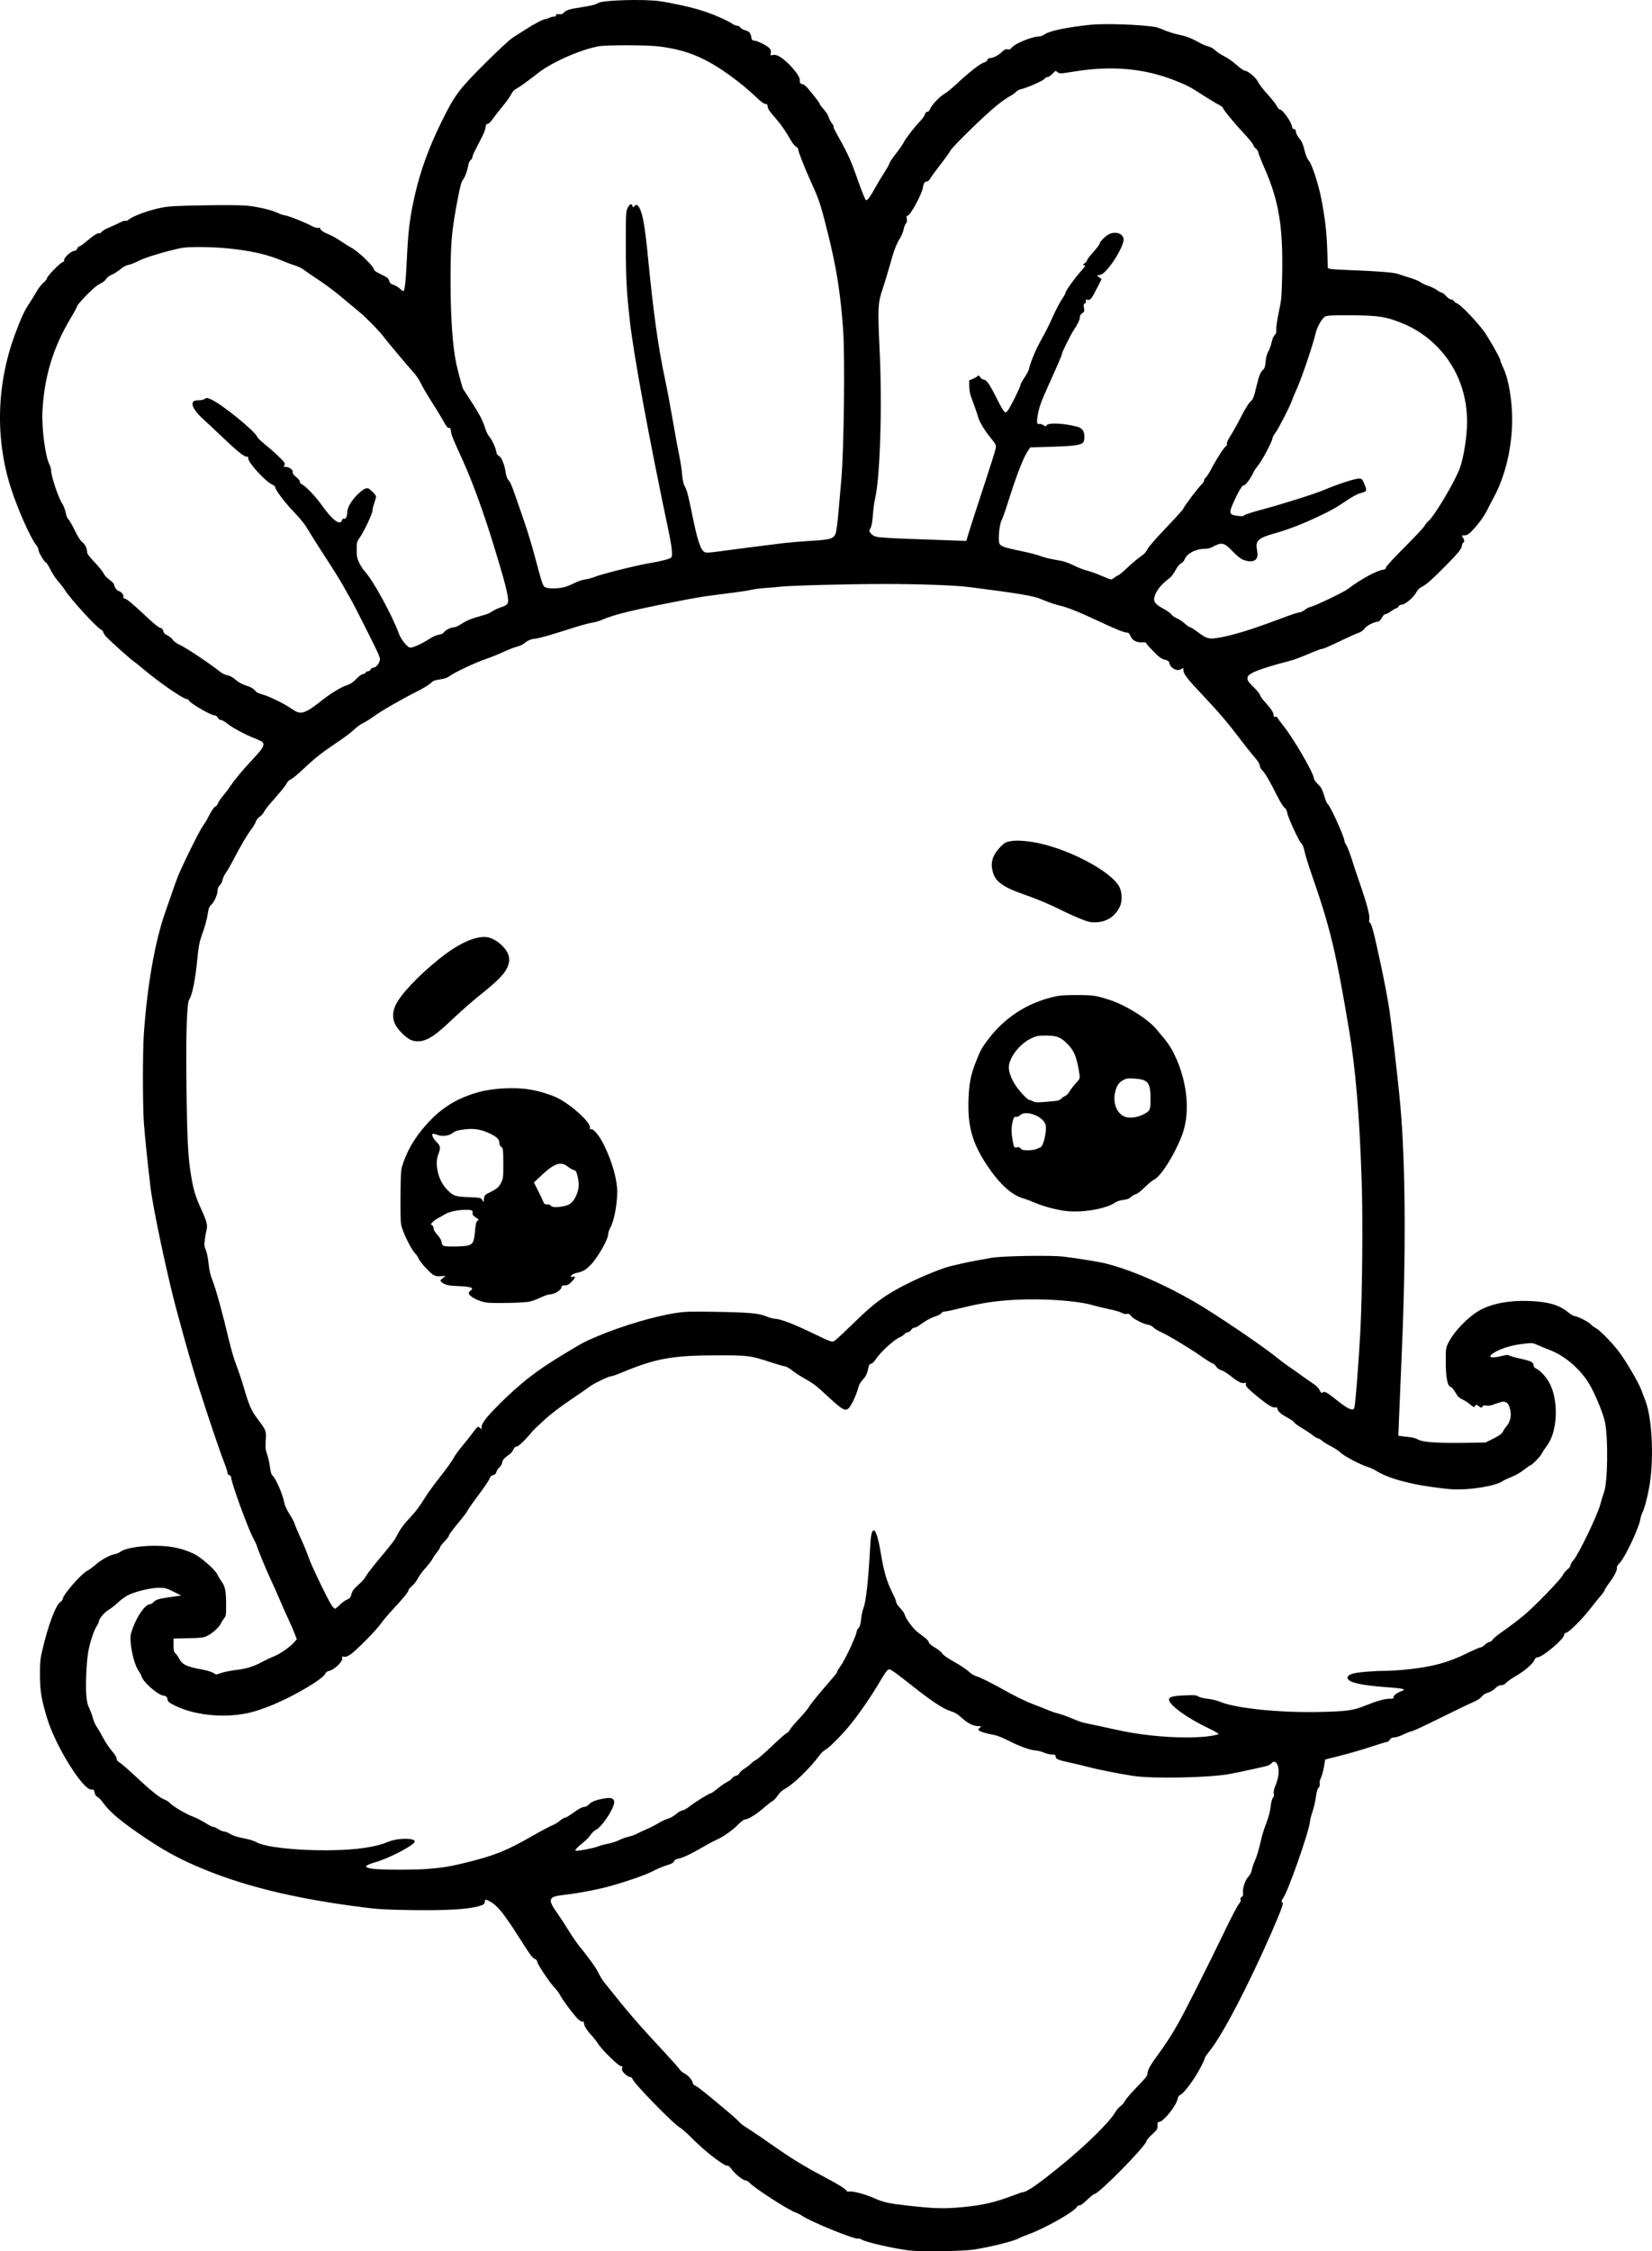 <?xml version="1.0" encoding="UTF-8" standalone="no"?>
<!-- Created with Inkscape (http://www.inkscape.org/) -->

<svg
   width="485.619mm"
   height="661.502mm"
   viewBox="0 0 485.619 661.502"
   version="1.1"
   id="svg1"
   xml:space="preserve"
   xmlns="http://www.w3.org/2000/svg"
   xmlns:svg="http://www.w3.org/2000/svg"><defs
     id="defs1" /><g
     id="layer1"
     transform="translate(625.843,198.416)"><path
       style="fill:#000000"
       d="m -357.746,462.917 c -4.361,-0.402 -13.541,-2.447 -14.86,-3.312 -0.348,-0.228 -0.747,-0.345 -0.885,-0.259 -0.761,0.47 -14.114,-4.952 -16.715,-6.788 -0.391,-0.276 -1.205,-0.676 -1.81,-0.889 -2.137,-0.754 -11.802,-6.976 -13.356,-8.598 -0.418,-0.436 -0.955,-0.792 -1.194,-0.792 -0.789,0 -2.93,-1.641 -4.015,-3.078 -0.587,-0.778 -1.177,-1.346 -1.31,-1.264 -0.691,0.427 -6.457,-3.963 -10.322,-7.858 -1.55,-1.562 -3.201,-3.039 -3.669,-3.281 -1.809,-0.936 -13.471,-12.854 -14.042,-14.351 -0.137,-0.359 -0.45,-0.595 -0.789,-0.595 -0.309,0 -0.98,-0.418 -1.49,-0.928 -0.735,-0.735 -0.893,-1.065 -0.762,-1.587 0.137,-0.545 0.07,-0.66 -0.384,-0.66 -0.673,0 -5.681,-4.932 -6.732,-6.63 -0.4,-0.646 -1.178,-1.651 -1.73,-2.234 -1.406,-1.484 -2.376,-3.008 -2.376,-3.733 0,-0.411 -0.12,-0.57 -0.36,-0.478 -0.198,0.076 -0.734,-0.177 -1.192,-0.562 -1.05,-0.883 -4.595,-5.573 -5.456,-7.216 -0.357,-0.682 -1.08,-1.657 -1.607,-2.166 -1.265,-1.224 -5.144,-7.024 -5.144,-7.691 0,-0.304 -0.257,-0.621 -0.61,-0.756 -0.781,-0.297 -1.327,-1.036 -4.786,-6.476 -4.392,-6.907 -6.354,-9.323 -8.49,-10.449 -1.343,-0.708 -1.407,-0.702 -1.508,0.162 -0.073,0.625 -0.286,0.78 -1.642,1.191 -3.113,0.945 -9.326,1.329 -19.344,1.195 -7.9,-0.105 -10.062,-0.224 -14.715,-0.812 -20.8,-2.625 -36.318,-6.494 -49.711,-12.393 -5.105,-2.248 -9.013,-4.415 -14.13,-7.833 -6.944,-4.639 -10.623,-7.673 -12.528,-10.332 -0.66,-0.921 -1.467,-1.776 -1.793,-1.9 -0.393,-0.149 -0.673,-0.565 -0.833,-1.236 -0.211,-0.888 -0.324,-1 -0.938,-0.928 -2.423,0.287 -10.579,-12.817 -13.018,-20.915 -1.703,-5.653 -2.102,-8.066 -2.112,-12.77 -0.008,-3.734 0.079,-4.608 0.737,-7.408 1.718,-7.318 3.908,-13.12 5.294,-14.028 0.38,-0.249 0.69,-0.664 0.69,-0.922 0,-1.136 5.387,-7.305 7.177,-8.218 0.539,-0.275 1.664,-1.098 2.499,-1.829 1.664,-1.456 4.129,-2.804 5.633,-3.081 0.53,-0.097 1.25,-0.4 1.6,-0.673 1.521,-1.183 6.831,-1.958 11.897,-1.736 3.663,0.161 6.724,0.892 9.722,2.323 2.045,0.976 6.207,4.616 6.842,5.984 0.258,0.557 0.757,1.397 1.108,1.868 1.226,1.643 1.499,2.851 1.523,6.731 0.02,3.386 -0.017,3.665 -0.581,4.366 -0.331,0.411 -0.77,1.113 -0.975,1.558 -0.51,1.11 -2.568,2.954 -4.064,3.642 -1.07,0.492 -1.817,0.582 -5.537,0.661 l -4.299,0.091 v 1.921 c 0,1.617 0.088,2 0.557,2.425 0.307,0.277 0.771,0.921 1.033,1.43 0.967,1.884 2.204,2.491 6.744,3.31 1.31,0.236 2.789,0.668 3.287,0.959 l 0.906,0.53 1.74,-0.539 c 0.957,-0.296 2.858,-0.666 4.225,-0.822 2.926,-0.333 5.024,-0.987 7.569,-2.357 1.019,-0.549 2.566,-1.278 3.44,-1.622 1.797,-0.707 4.731,-2.738 5.934,-4.107 l 0.805,-0.917 -0.628,-1.649 c -0.345,-0.907 -1.186,-2.84 -1.869,-4.295 -0.683,-1.455 -1.818,-4.015 -2.523,-5.689 -0.705,-1.673 -1.9,-4.352 -2.654,-5.953 -1.314,-2.787 -3.684,-8.532 -4.093,-9.922 -0.107,-0.364 -0.585,-1.376 -1.062,-2.249 -1.539,-2.817 -6.477,-16.401 -6.477,-17.817 0,-0.287 -0.231,-0.57 -0.529,-0.648 -0.32,-0.084 -0.529,-0.361 -0.529,-0.701 0,-0.31 -0.525,-1.898 -1.167,-3.53 -1.255,-3.191 -4.181,-11.857 -7.405,-21.935 -1.748,-5.463 -3.637,-12.056 -6.544,-22.836 -2.558,-9.488 -6.752,-29.258 -7.492,-35.322 -0.822,-6.735 -1.733,-15.592 -1.994,-19.402 -0.352,-5.121 -0.353,-20.616 -10e-4,-25.842 0.951,-14.146 3.334,-27.612 6.386,-36.091 0.581,-1.614 1.414,-4.006 1.851,-5.316 0.437,-1.31 1.158,-3.334 1.601,-4.498 1.183,-3.106 6.397,-13.723 7.446,-15.164 0.497,-0.682 1.169,-1.776 1.495,-2.431 0.976,-1.964 1.968,-3.439 2.316,-3.439 0.18,-2.6e-4 0.505,-0.426 0.722,-0.946 0.217,-0.52 0.861,-1.475 1.431,-2.122 0.57,-0.647 1.594,-2.001 2.275,-3.007 1.41,-2.083 3.479,-4.543 6.977,-8.296 2.417,-2.593 2.995,-3.602 2.505,-4.379 -0.143,-0.226 -1.203,-0.78 -2.357,-1.23 -2.902,-1.133 -6.721,-3.185 -8.194,-4.402 -0.678,-0.56 -1.498,-1.018 -1.822,-1.018 -0.373,0 -0.701,-0.244 -0.892,-0.661 -0.192,-0.422 -0.519,-0.662 -0.902,-0.663 -1.165,-0.003 -7.612,-3.794 -7.612,-4.477 0,-0.12 -0.332,-0.285 -0.738,-0.366 -1.348,-0.27 -8.349,-5.14 -12.669,-8.814 -1.139,-0.969 -2.369,-1.95 -2.732,-2.181 -0.923,-0.586 -7.465,-6.461 -8.305,-7.459 -0.38,-0.452 -0.691,-0.987 -0.691,-1.191 0,-0.203 -0.327,-0.543 -0.728,-0.754 -1.388,-0.733 -8.951,-9.028 -10.518,-11.535 -0.409,-0.655 -1.329,-1.845 -2.043,-2.646 -0.714,-0.8 -1.72,-2.327 -2.235,-3.392 -0.515,-1.065 -1.1,-2 -1.302,-2.077 -0.549,-0.211 -2.225,-3.022 -2.225,-3.732 0,-0.341 -0.352,-1.059 -0.783,-1.596 -1.639,-2.046 -5.472,-10.741 -7.37,-16.719 -4.606,-14.509 -4.178,-30.325 1.216,-44.981 1.737,-4.719 2.745,-6.914 4.129,-8.994 0.63,-0.946 1.641,-2.579 2.247,-3.63 0.606,-1.051 1.505,-2.217 1.996,-2.591 0.491,-0.375 0.967,-0.974 1.057,-1.332 0.192,-0.765 3.83,-4.489 4.635,-4.745 0.304,-0.097 0.498,-0.265 0.43,-0.374 -0.411,-0.665 1.984,-2.935 3.098,-2.938 0.258,-5.5e-4 0.583,-0.299 0.721,-0.662 0.138,-0.364 0.43,-0.661 0.648,-0.661 0.218,0 1.208,-0.698 2.2,-1.552 1.925,-1.657 3.365,-2.533 3.761,-2.288 0.134,0.083 0.366,-0.079 0.516,-0.359 0.15,-0.28 1.198,-0.89 2.328,-1.356 1.131,-0.465 2.566,-1.127 3.191,-1.469 0.624,-0.343 1.314,-0.555 1.531,-0.472 0.218,0.084 0.6,-0.028 0.849,-0.247 1.329,-1.169 5.8,-2.816 9.818,-3.617 2.098,-0.418 4.249,-0.536 12.331,-0.678 6.048,-0.106 10.902,-0.068 12.7,0.099 3.195,0.298 7.5,1.318 9.184,2.178 0.593,0.302 1.478,0.6 1.968,0.66 1.082,0.134 5.624,1.92 7.7,3.028 0.979,0.522 1.725,0.754 2.113,0.657 0.385,-0.097 0.603,-0.03 0.608,0.185 0.012,0.47 1.024,1.155 2.66,1.8 0.766,0.302 2.295,1.168 3.397,1.925 1.102,0.757 2.451,1.603 2.998,1.88 2.142,1.086 6.812,5.627 6.812,6.623 0,0.173 0.927,0.747 2.059,1.278 1.77,0.829 2.095,1.086 2.315,1.835 0.204,0.695 0.47,0.94 1.315,1.215 0.582,0.19 1.444,0.717 1.914,1.173 0.471,0.455 0.932,0.752 1.024,0.66 0.368,-0.368 0.645,-2.914 0.898,-8.238 0.47,-9.883 0.897,-13.326 2.535,-20.438 1.601,-6.95 4.123,-13.812 7.825,-21.286 3.82,-7.712 5.069,-9.379 12.773,-17.039 4.036,-4.012 7.246,-6.979 8.16,-7.541 0.829,-0.509 2.491,-1.563 3.694,-2.342 2.563,-1.66 5.071,-2.968 5.86,-3.055 0.308,-0.034 0.82,-0.203 1.137,-0.375 0.318,-0.172 0.883,-0.313 1.257,-0.313 0.448,0 0.679,-0.145 0.679,-0.427 0,-0.331 0.192,-0.398 0.86,-0.3 0.66,0.098 0.991,-0.014 1.423,-0.478 0.678,-0.728 1.766,-1.056 5.258,-1.583 2.679,-0.404 4.269,-0.805 4.777,-1.205 1.104,-0.869 13.584,-1.242 18.242,-0.546 4.086,0.611 9.401,1.807 12.568,2.828 3.164,1.02 7.377,2.864 8.705,3.809 0.423,0.301 1.049,0.547 1.392,0.547 0.343,0 0.769,0.233 0.946,0.518 0.178,0.285 0.788,0.643 1.356,0.796 1.245,0.335 1.662,0.791 1.866,2.045 0.132,0.813 0.266,0.961 0.936,1.032 1.114,0.119 4.1,1.693 4.569,2.41 0.247,0.377 0.331,0.864 0.224,1.292 -0.163,0.647 -0.128,0.677 0.611,0.515 1.128,-0.248 2.573,0.58 4.735,2.712 1.942,1.915 3.322,3.965 3.194,4.744 -0.107,0.652 0.242,1.136 0.82,1.136 0.266,0 0.884,0.462 1.373,1.026 1.812,2.088 3.669,4.5 3.669,4.767 0,0.151 0.529,0.871 1.176,1.599 0.647,0.728 1.29,1.737 1.429,2.242 0.139,0.505 0.562,1.322 0.939,1.817 0.377,0.495 0.619,0.967 0.536,1.049 -0.082,0.082 0.127,0.645 0.464,1.25 3.552,6.368 4.379,8.102 5.905,12.378 1.998,5.599 2.848,7.751 3.128,7.924 0.368,0.228 1.208,-0.89 2.692,-3.585 0.693,-1.259 1.883,-3.241 2.644,-4.406 0.761,-1.164 1.455,-2.414 1.543,-2.778 0.088,-0.364 0.922,-1.614 1.853,-2.778 0.931,-1.164 1.936,-2.596 2.234,-3.181 0.7,-1.377 3.204,-4.652 4.865,-6.362 0.717,-0.738 1.399,-1.69 1.516,-2.117 0.14,-0.508 0.373,-0.761 0.675,-0.734 0.292,0.026 0.595,-0.278 0.825,-0.828 0.509,-1.217 2.911,-3.772 4.132,-4.395 0.562,-0.287 2.07,-1.5 3.349,-2.697 3.752,-3.507 7.122,-6.172 8.223,-6.502 0.639,-0.192 1.073,-0.504 1.16,-0.834 0.083,-0.318 0.361,-0.528 0.7,-0.528 0.951,0 2.482,-0.772 3.502,-1.767 0.777,-0.757 1.12,-0.92 1.703,-0.808 0.559,0.107 0.849,-0.011 1.237,-0.504 0.956,-1.215 5.964,-3.27 7.97,-3.27 0.483,0 1.224,-0.278 1.723,-0.647 1.342,-0.99 6.564,-2.08 13.381,-2.792 4.241,-0.443 15.003,-0.07 19.182,0.665 0.509,0.09 1.7,0.51 2.646,0.934 0.946,0.424 2.836,1.009 4.199,1.301 2.381,0.508 3.811,1.073 6.384,2.52 0.655,0.368 1.708,0.795 2.341,0.949 0.695,0.168 1.504,0.632 2.042,1.17 0.49,0.49 1.652,1.254 2.582,1.698 0.93,0.444 2.556,1.583 3.614,2.531 1.058,0.948 2.165,1.724 2.461,1.724 0.885,0 3.317,2.065 3.858,3.275 0.268,0.6 1.518,2.221 2.777,3.604 1.26,1.382 2.498,2.957 2.751,3.499 0.254,0.542 0.649,0.988 0.878,0.992 0.801,0.013 3.274,3.448 3.578,4.968 0.121,0.603 0.32,0.86 0.668,0.86 0.358,0 0.496,0.192 0.496,0.69 0,0.379 0.34,1.123 0.755,1.654 1.063,1.357 1.252,1.776 1.851,4.116 0.335,1.308 0.773,2.329 1.189,2.768 0.911,0.964 2.874,6.995 3.714,11.411 1.104,5.809 1.538,9.612 1.716,15.063 l 0.168,5.141 0.694,0.185 c 0.382,0.102 2.882,0.264 5.556,0.361 8.174,0.296 13.218,0.689 14.368,1.122 0.592,0.223 2.192,0.743 3.555,1.156 1.363,0.413 2.732,0.981 3.043,1.262 0.311,0.281 1.324,0.762 2.251,1.069 0.928,0.307 2.103,0.876 2.611,1.264 0.509,0.388 1.126,0.718 1.373,0.734 0.246,0.016 0.84,0.475 1.319,1.021 0.501,0.571 1.113,0.992 1.441,0.992 0.314,0 0.719,0.238 0.901,0.529 0.182,0.291 0.466,0.529 0.632,0.529 0.81,0 5.668,4.964 8.157,8.334 1.301,1.762 4.767,7.862 4.767,8.39 0,0.23 0.423,1.31 0.941,2.399 1.5,3.158 2.565,9.367 2.575,15.007 0.014,8.046 -1.967,16.567 -5.287,22.74 -0.669,1.245 -1.63,3.096 -2.135,4.115 -0.923,1.862 -2.995,4.615 -4.777,6.345 -0.708,0.687 -1.19,0.931 -1.841,0.931 -0.859,0 -0.872,0.016 -0.471,0.588 0.481,0.687 0.537,1.443 0.117,1.583 -0.162,0.054 -0.331,0.427 -0.375,0.828 -0.118,1.073 -1.075,2.223 -5.793,6.956 -2.971,2.981 -4.67,4.477 -5.638,4.963 -0.984,0.495 -1.533,0.983 -1.896,1.686 -0.858,1.661 -3.341,3.768 -4.442,3.768 -0.326,0 -0.721,0.238 -0.876,0.529 -0.156,0.291 -0.44,0.529 -0.631,0.529 -0.191,0 -0.871,0.379 -1.511,0.843 -0.64,0.464 -1.402,0.859 -1.693,0.879 -0.328,0.022 -0.738,0.432 -1.076,1.074 -0.431,0.82 -0.737,1.07 -1.455,1.191 -1.335,0.226 -3.063,1.197 -3.727,2.095 -0.32,0.432 -1.007,0.923 -1.528,1.09 -0.521,0.167 -2.078,0.839 -3.46,1.493 -5.99,2.833 -6.913,3.241 -7.347,3.246 -0.252,0.003 -1.47,0.431 -2.707,0.951 -4.578,1.927 -5.467,2.256 -7.408,2.743 -4.208,1.055 -8.925,2.574 -10.319,3.324 -1.212,0.652 -1.468,0.915 -1.532,1.576 -0.065,0.676 0.2,1.068 1.786,2.639 1.024,1.015 1.862,2.042 1.862,2.282 0,0.24 0.631,1.143 1.401,2.007 1.972,2.21 2.634,3.202 2.634,3.949 0,0.505 0.106,0.614 0.48,0.495 0.329,-0.104 0.578,0.039 0.792,0.456 0.172,0.334 0.754,1.144 1.293,1.799 3.052,3.706 9.275,14.356 9.275,15.874 0,0.296 0.524,1.043 1.164,1.659 0.981,0.944 1.275,1.484 1.868,3.435 0.387,1.273 0.805,2.315 0.93,2.315 0.561,0 5.034,9.77 5.034,10.996 0,0.238 0.24,0.77 0.534,1.182 0.294,0.412 1.017,2.276 1.608,4.142 0.591,1.866 1.47,4.523 1.953,5.905 2.471,7.067 3.421,10.588 3.189,11.824 -0.09,0.482 -0.054,0.876 0.08,0.876 0.531,0 1.203,2.519 3.349,12.538 0.783,3.654 1.787,8.847 2.233,11.539 0.727,4.393 2.73,21.48 3.442,29.369 1.557,17.244 1.722,43.396 0.458,72.76 -0.373,8.658 -0.753,17.73 -0.845,20.159 l -0.167,4.416 0.881,0.134 c 0.484,0.074 1.587,0.204 2.45,0.288 0.863,0.085 1.946,0.387 2.407,0.672 1.284,0.794 5.215,1.098 12.976,1.004 l 6.899,-0.083 2.362,-1.191 c 1.778,-0.897 2.453,-1.387 2.732,-1.984 0.204,-0.437 0.705,-1.179 1.113,-1.65 0.947,-1.092 1.392,-2.732 1.159,-4.281 -0.248,-1.655 -0.804,-2.628 -1.618,-2.832 -0.667,-0.167 -1.112,-0.064 -3.498,0.814 -0.704,0.259 -1.489,0.359 -2.024,0.259 -0.672,-0.126 -0.934,-0.057 -1.133,0.298 -0.242,0.432 -0.314,0.423 -1.086,-0.127 -0.716,-0.51 -0.849,-0.533 -0.987,-0.173 -0.232,0.605 -0.579,0.517 -1.642,-0.416 -0.521,-0.458 -1.461,-1.059 -2.088,-1.337 -0.627,-0.278 -1.337,-0.826 -1.578,-1.219 -1.162,-1.898 -1.567,-2.413 -1.984,-2.522 -0.908,-0.237 -1.41,-2.845 -1.41,-7.32 0,-3.93 0.03,-4.162 0.72,-5.556 1.683,-3.404 5.87,-7.74 9.315,-9.647 3.555,-1.968 8.647,-2.928 14.407,-2.716 5.634,0.207 8.928,1.157 11.537,3.329 0.725,0.603 1.572,1.097 1.883,1.097 0.792,0 4.227,1.762 4.799,2.462 0.261,0.32 0.923,0.81 1.47,1.09 1.119,0.572 4.35,3.843 6.553,6.635 1.927,2.441 5.854,9.06 6.711,11.311 0.374,0.982 0.973,2.551 1.33,3.486 1.864,4.876 2.466,15.918 1.305,23.928 -0.472,3.253 -1.525,7.472 -2.19,8.767 -0.261,0.509 -0.557,1.449 -0.658,2.087 -0.4,2.539 -4.508,11.22 -6.046,12.777 -0.579,0.587 -0.925,1.157 -0.839,1.382 0.22,0.572 -0.713,2.441 -2.241,4.493 -0.747,1.002 -1.357,1.972 -1.357,2.154 0,0.183 -0.511,0.911 -1.135,1.617 -0.624,0.707 -1.959,2.357 -2.967,3.667 -2.335,3.036 -6.203,6.932 -7.107,7.159 -0.453,0.114 -0.697,0.354 -0.697,0.688 0,1.203 -6.375,6.573 -7.803,6.573 -0.418,0 -0.7,0.243 -0.933,0.806 -0.466,1.126 -2.913,3.233 -5.419,4.665 -1.164,0.666 -2.437,1.552 -2.829,1.971 -0.487,0.52 -0.971,0.76 -1.53,0.76 -0.582,0 -1.085,0.268 -1.748,0.931 -0.559,0.559 -1.406,1.058 -2.121,1.249 -0.798,0.214 -1.401,0.595 -1.831,1.158 -0.42,0.551 -1.302,1.118 -2.567,1.649 -1.059,0.445 -5.415,2.542 -9.678,4.658 -4.264,2.117 -7.975,3.849 -8.247,3.849 -0.272,0 -1.364,0.417 -2.427,0.926 -1.063,0.509 -2.32,0.926 -2.794,0.926 -0.627,0 -0.979,0.18 -1.295,0.661 -0.238,0.364 -0.628,0.661 -0.866,0.661 -0.238,0 -2.278,0.618 -4.534,1.374 -2.256,0.756 -6.241,1.917 -8.857,2.58 l -4.755,1.206 -0.35,2.117 c -0.192,1.164 -0.595,2.626 -0.894,3.248 -0.34,0.707 -0.483,1.375 -0.381,1.782 0.112,0.446 0.008,0.805 -0.329,1.143 -0.34,0.34 -0.583,1.193 -0.784,2.747 -0.16,1.24 -0.593,3.119 -0.963,4.177 -0.37,1.058 -0.727,2.473 -0.794,3.144 -0.297,2.96 -6.395,20.332 -7.831,22.311 -0.587,0.809 -0.653,1.179 -0.233,1.319 0.417,0.139 -0.397,2.375 -3.21,8.812 -6.794,15.546 -14.365,30.058 -18.105,34.705 -0.8,0.994 -1.456,1.93 -1.458,2.079 -0.007,0.57 -1.881,4.156 -3.205,6.132 -1.858,2.773 -3.378,4.575 -4.086,4.845 -0.39,0.148 -0.643,0.534 -0.76,1.161 -0.375,2 -4.203,6.772 -5.433,6.772 -0.432,0 -0.508,0.172 -0.472,1.075 0.04,0.999 -0.073,1.183 -1.602,2.597 -0.904,0.837 -1.644,1.704 -1.644,1.927 0,1.296 -14.022,15.568 -15.295,15.568 -0.202,0 -1.183,0.789 -2.182,1.752 -1.138,1.098 -1.96,1.697 -2.203,1.603 -0.233,-0.089 -0.561,0.115 -0.822,0.514 -0.97,1.481 -9.238,6.15 -14.026,7.921 -1.455,0.538 -2.765,1.069 -2.91,1.179 -0.935,0.71 -7.886,2.485 -13.011,3.324 -3.003,0.491 -14.646,0.728 -18.474,0.375 z m 15.008,-12.83 c 5.87,-0.562 9.284,-1.353 14.758,-3.418 1.382,-0.521 2.633,-0.95 2.778,-0.952 1.182,-0.017 4.578,-2.379 11.377,-7.913 7.131,-5.804 14.199,-12.752 15.767,-15.501 0.415,-0.728 1.124,-1.561 1.575,-1.852 0.451,-0.291 1.063,-1.005 1.36,-1.587 0.296,-0.582 1.895,-2.439 3.552,-4.126 2.339,-2.38 3.014,-3.227 3.014,-3.781 0,-0.991 0.838,-2.556 2.779,-5.19 2.521,-3.422 4.131,-5.893 6.206,-9.525 1.984,-3.472 8.873,-17.142 14.067,-27.914 1.684,-3.493 3.386,-6.735 3.783,-7.205 0.484,-0.574 0.667,-1.025 0.557,-1.373 -0.111,-0.351 -0.006,-0.603 0.326,-0.781 0.372,-0.199 0.465,-0.486 0.384,-1.182 -0.16,-1.373 0.65,-3.832 1.564,-4.746 0.51,-0.51 0.871,-1.22 1.022,-2.011 0.129,-0.673 0.534,-1.878 0.901,-2.678 0.367,-0.8 0.919,-2.467 1.226,-3.704 0.307,-1.237 0.733,-2.947 0.947,-3.8 0.214,-0.853 0.8,-2.603 1.302,-3.889 0.569,-1.455 1.004,-3.148 1.154,-4.483 0.147,-1.311 0.406,-2.328 0.667,-2.616 0.291,-0.322 0.376,-0.726 0.267,-1.271 -0.111,-0.553 0.058,-1.322 0.544,-2.49 0.908,-2.179 1.14,-4.522 0.582,-5.859 -0.451,-1.079 -1.172,-1.308 -1.787,-0.567 -0.194,0.233 -0.655,0.542 -1.025,0.685 -0.676,0.262 -7.802,1.829 -11.256,2.475 -5.992,1.12 -22.733,1.452 -28.443,0.562 -4.188,-0.652 -10.602,-1.921 -12.832,-2.539 -1.019,-0.282 -3.503,-0.875 -5.52,-1.318 -3.83,-0.84 -4.402,-1.088 -4.402,-1.91 0,-0.401 -0.199,-0.497 -1.036,-0.497 -0.57,0 -1.612,-0.248 -2.315,-0.552 -0.703,-0.303 -1.783,-0.587 -2.399,-0.63 -1.734,-0.122 -4.673,-1.171 -7.969,-2.845 -1.974,-1.003 -3.552,-1.614 -4.602,-1.783 -1.933,-0.311 -4.097,-1.005 -4.335,-1.389 -0.095,-0.154 0.081,-0.473 0.392,-0.707 0.55,-0.415 0.535,-0.427 -0.557,-0.452 -1.395,-0.031 -2.96,-0.816 -4.684,-2.347 -1.552,-1.379 -1.771,-1.507 -3.807,-2.222 -2.047,-0.719 -5.756,-3.22 -11.048,-7.449 -2.386,-1.907 -4.849,-3.772 -5.473,-4.144 -1.09,-0.65 -1.156,-0.659 -1.651,-0.21 -0.284,0.257 -1.078,1.432 -1.765,2.611 -2.882,4.948 -6.679,10.453 -9.691,14.05 -2.244,2.68 -5.82,6.224 -6.714,6.653 -0.466,0.224 -1.24,0.943 -1.72,1.597 -2.818,3.844 -7.779,8.639 -10.314,9.971 -0.711,0.373 -1.463,1.088 -1.996,1.895 -0.471,0.713 -1.185,1.465 -1.587,1.67 -0.403,0.206 -1.517,1.065 -2.476,1.911 -2.061,1.816 -4.628,3.422 -5.472,3.423 -0.376,4.3e-4 -1.119,0.528 -1.984,1.409 -1.741,1.774 -4.431,3.68 -6.444,4.57 -0.854,0.377 -2.662,1.337 -4.016,2.134 -3.307,1.944 -6.052,3.241 -7.281,3.44 -0.718,0.116 -1.078,0.336 -1.238,0.757 -0.17,0.447 -0.703,0.737 -2.162,1.179 -1.065,0.322 -2.889,1.098 -4.053,1.725 -2.283,1.229 -10.312,3.914 -14.949,5 -3.62,0.847 -8.24,1.659 -11.342,1.991 -4.495,0.482 -4.729,1.279 -1.64,5.577 0.68,0.946 2.101,3.118 3.158,4.828 1.057,1.709 2.388,3.674 2.957,4.366 2.816,3.419 5.177,6.707 5.845,8.137 0.408,0.873 1.132,2.075 1.609,2.672 7.9,9.866 9.332,11.523 18.731,21.67 1.752,1.892 3.372,3.737 3.599,4.101 0.227,0.364 0.864,0.873 1.417,1.131 1.002,0.469 2.389,2.126 2.389,2.853 0,0.211 0.327,0.531 0.728,0.71 0.738,0.331 2.181,1.471 8.049,6.356 3.087,2.57 4.336,3.688 5.247,4.695 0.218,0.241 1.382,1.054 2.586,1.805 1.204,0.752 4.259,2.825 6.788,4.607 5.496,3.872 9.246,6.175 14.99,9.207 4.459,2.353 6.541,3.648 6.753,4.199 0.073,0.191 0.435,0.279 0.88,0.214 1.079,-0.158 4.741,0.826 7.258,1.951 2.764,1.235 4.274,1.567 10.09,2.217 7.748,0.866 10.532,0.936 16.066,0.406 z m -157.353,-99.361 c 4.624,-0.388 6.66,-0.723 11.251,-1.855 8.381,-2.065 11.813,-3.444 19.496,-7.831 2.67,-1.525 5.336,-2.942 5.923,-3.149 0.588,-0.207 1.558,-0.796 2.157,-1.308 0.599,-0.512 1.292,-0.932 1.541,-0.932 0.249,0 1.167,-0.526 2.041,-1.169 1.933,-1.423 3.027,-2.006 3.764,-2.006 0.306,0 0.878,-0.351 1.27,-0.78 0.736,-0.805 2.519,-1.419 5.127,-1.765 1.66,-0.22 2.443,0.354 2.185,1.603 -0.447,2.164 -3.728,6.936 -5.271,7.669 -0.52,0.247 -1.235,0.908 -1.589,1.469 -0.354,0.561 -1.209,1.477 -1.899,2.035 -2.076,1.679 -2.899,2.547 -2.531,2.67 0.535,0.178 5.372,-0.75 6.675,-1.281 0.655,-0.267 1.956,-0.619 2.892,-0.781 0.936,-0.163 2.365,-0.629 3.175,-1.036 0.81,-0.407 2.127,-0.879 2.925,-1.049 0.798,-0.17 1.837,-0.536 2.308,-0.814 0.471,-0.278 1.705,-0.862 2.741,-1.297 1.036,-0.435 2.677,-1.266 3.645,-1.845 0.968,-0.579 2.264,-1.185 2.879,-1.346 0.615,-0.161 1.664,-0.765 2.331,-1.343 0.667,-0.577 1.483,-1.05 1.812,-1.05 0.33,0 1.293,-0.539 2.141,-1.197 1.764,-1.37 5.75,-3.83 6.206,-3.83 0.168,0 1.024,-0.598 1.903,-1.329 0.879,-0.731 2.153,-1.614 2.833,-1.962 0.679,-0.348 1.379,-0.87 1.553,-1.16 0.175,-0.29 0.676,-0.606 1.112,-0.702 0.453,-0.099 0.865,-0.396 0.958,-0.689 0.09,-0.283 0.78,-0.912 1.533,-1.398 0.753,-0.486 1.608,-1.151 1.899,-1.479 0.291,-0.328 0.959,-0.815 1.483,-1.083 0.525,-0.268 2.704,-2.16 4.843,-4.205 2.139,-2.045 4.049,-3.718 4.245,-3.718 0.196,0 0.577,-0.406 0.846,-0.903 0.269,-0.496 1.541,-2.01 2.828,-3.364 1.286,-1.354 2.554,-2.882 2.816,-3.397 0.263,-0.515 2.068,-2.789 4.011,-5.053 4.384,-5.109 4.227,-4.914 4.293,-5.328 0.03,-0.189 0.448,-0.88 0.929,-1.535 1.365,-1.86 4.795,-9.189 4.795,-10.245 0,-0.24 0.245,-0.697 0.544,-1.015 0.398,-0.423 0.603,-1.139 0.766,-2.663 0.122,-1.146 0.405,-2.507 0.628,-3.023 0.769,-1.779 1.513,-8.384 1.995,-17.715 0.2,-3.878 0.499,-5.291 1.119,-5.291 0.555,0 1.332,2.475 1.962,6.254 1.03,6.18 1.776,8.707 3.697,12.52 0.513,1.018 0.932,2.091 0.932,2.385 0,0.294 0.526,1.067 1.168,1.719 0.642,0.652 1.247,1.545 1.344,1.985 0.194,0.884 1.985,3.415 3.264,4.613 0.451,0.422 1.445,1.201 2.209,1.731 0.828,0.574 1.451,1.226 1.543,1.613 0.106,0.448 0.683,0.956 1.861,1.636 0.939,0.542 1.894,1.316 2.122,1.72 0.272,0.481 1.501,1.343 3.572,2.505 1.736,0.974 3.647,2.246 4.245,2.826 0.748,0.725 1.561,1.193 2.603,1.495 0.833,0.242 4.094,1.88 7.247,3.64 3.696,2.063 6.906,3.641 9.039,4.442 1.819,0.684 3.902,1.503 4.628,1.82 0.726,0.317 1.976,0.732 2.778,0.922 0.802,0.189 2.596,0.833 3.987,1.43 1.391,0.597 3.118,1.208 3.836,1.358 0.719,0.15 2.438,0.507 3.821,0.794 1.382,0.287 3.823,0.819 5.424,1.182 6.216,1.41 13.869,2.251 20.542,2.259 4.202,0.005 7.938,-0.373 9.488,-0.96 0.239,-0.09 -1.08,-0.858 -3.307,-1.925 -6.079,-2.912 -11.245,-6.69 -11.245,-8.223 0,-0.818 1.072,-1.105 4.689,-1.257 2.801,-0.118 3.329,-0.073 3.952,0.334 0.42,0.275 1.557,0.555 2.74,0.674 1.144,0.115 2.715,0.495 3.617,0.875 4.598,1.935 17.431,3.252 29.188,2.995 8.028,-0.176 9.908,-0.426 13.229,-1.758 3.645,-1.463 5.965,-2.127 7.428,-2.127 0.985,0 1.254,-0.086 1.147,-0.365 -0.169,-0.44 0.927,-1.349 2.167,-1.797 1.821,-0.659 1.131,-0.84 -4.921,-1.292 -6.019,-0.45 -9.615,-1.178 -10.466,-2.119 -0.645,-0.712 -0.295,-1.278 1.086,-1.756 1.236,-0.428 6.103,-0.863 9.719,-0.869 1.423,-0.002 4.34,-0.187 6.482,-0.411 7.423,-0.776 11.999,-2.018 17.588,-4.775 1.892,-0.933 3.659,-1.697 3.926,-1.697 0.268,0 0.852,-0.357 1.298,-0.794 0.447,-0.437 1.032,-0.794 1.302,-0.794 0.269,0 0.68,-0.29 0.912,-0.645 0.232,-0.354 1.228,-1.208 2.213,-1.897 3.666,-2.563 6.61,-4.851 8.538,-6.637 3.932,-3.642 9.525,-9.544 9.904,-10.45 0.213,-0.509 0.81,-1.248 1.327,-1.642 0.545,-0.416 0.94,-0.948 0.94,-1.267 0,-0.302 0.417,-1.012 0.927,-1.576 1.441,-1.595 6.941,-13.012 7.822,-16.236 0.398,-1.455 0.912,-3.151 1.144,-3.768 1.024,-2.728 1.223,-15.182 0.321,-20.177 -0.392,-2.173 -2.191,-6.797 -4.014,-10.318 -2.585,-4.993 -7.472,-9.392 -12.55,-11.298 -0.946,-0.355 -2.414,-0.955 -3.261,-1.334 -1.528,-0.682 -1.567,-0.685 -4.332,-0.364 -3.197,0.372 -6.209,1.257 -8.216,2.415 -2.508,1.447 -1.521,2.023 1.966,1.147 1.392,-0.35 1.847,-0.373 2.256,-0.118 0.282,0.176 1.561,0.544 2.842,0.818 3.317,0.709 4.246,1.14 4.246,1.968 0,0.514 0.244,0.794 1.055,1.208 1.103,0.562 2.86,2.574 3.718,4.256 2.656,5.206 2.264,14.127 -0.797,18.164 -0.577,0.761 -1.285,1.846 -1.573,2.411 -0.486,0.952 -2.996,3.481 -3.456,3.481 -0.111,0 -0.936,0.586 -1.833,1.303 -0.935,0.747 -2.438,1.612 -3.524,2.027 -1.042,0.398 -2.283,0.988 -2.759,1.311 -2.047,1.389 -9.734,2.636 -14.511,2.354 -3.14,-0.185 -8.865,-0.996 -12.025,-1.702 -5.037,-1.126 -8.083,-2.214 -10.729,-3.833 -0.582,-0.356 -1.654,-0.836 -2.381,-1.066 -2.24,-0.709 -6.767,-3.099 -7.91,-4.177 -0.597,-0.563 -1.919,-1.437 -2.938,-1.944 -1.019,-0.506 -2.156,-1.211 -2.528,-1.566 -0.372,-0.355 -0.862,-0.645 -1.09,-0.645 -0.228,0 -0.995,-0.453 -1.705,-1.007 -0.71,-0.554 -2.153,-1.51 -3.205,-2.126 -1.053,-0.616 -2.026,-1.33 -2.164,-1.587 -0.138,-0.257 -0.884,-0.806 -1.658,-1.219 -2.104,-1.122 -3.045,-1.9 -3.24,-2.674 -0.12,-0.479 -0.299,-0.648 -0.575,-0.542 -0.687,0.264 -1.998,-0.477 -4.739,-2.675 -3.316,-2.66 -4.221,-3.61 -3.997,-4.194 0.136,-0.354 0.054,-0.414 -0.404,-0.294 -0.824,0.216 -1.956,-0.35 -4.008,-2.002 -0.988,-0.796 -2.263,-1.587 -2.834,-1.758 -0.667,-0.2 -1.2,-0.586 -1.492,-1.08 -0.25,-0.423 -0.724,-0.837 -1.054,-0.92 -0.33,-0.083 -1.767,-0.972 -3.194,-1.977 -3.348,-2.357 -9.784,-6.235 -11.987,-7.223 -0.946,-0.424 -1.958,-1.049 -2.249,-1.388 -0.308,-0.359 -0.944,-0.677 -1.521,-0.76 -1.424,-0.207 -4.399,-1.741 -5.03,-2.595 -0.428,-0.579 -0.687,-0.699 -1.262,-0.584 -0.45,0.09 -0.984,-0.026 -1.415,-0.309 -0.381,-0.249 -2.032,-0.731 -3.67,-1.071 -1.638,-0.34 -3.811,-0.866 -4.83,-1.169 -4.491,-1.337 -14.638,-2.05 -22.806,-1.604 -5.959,0.326 -10.067,0.95 -15.944,2.425 -2.249,0.564 -4.418,1.026 -4.819,1.026 -0.431,0 -0.834,0.194 -0.984,0.475 -0.14,0.261 -0.948,0.693 -1.795,0.96 -0.848,0.267 -2.185,0.917 -2.971,1.444 -0.786,0.527 -1.739,1.166 -2.117,1.42 -0.378,0.254 -0.892,0.462 -1.144,0.463 -0.251,7.7e-4 -0.652,0.299 -0.89,0.663 -0.238,0.364 -0.664,0.661 -0.945,0.661 -0.281,0 -0.774,0.281 -1.094,0.625 -0.32,0.344 -0.859,0.712 -1.197,0.818 -1.427,0.448 -5.762,4.375 -7.098,6.429 -0.58,0.892 -1.088,1.389 -1.419,1.389 -0.347,0 -0.57,0.239 -0.68,0.728 -0.515,2.287 -0.771,2.866 -1.722,3.898 -0.737,0.8 -1.167,1.592 -1.447,2.669 -0.456,1.751 -1.689,4.45 -2.508,5.491 -1.09,1.386 -1.928,0.948 -6.7,-3.505 -3.06,-2.854 -4.049,-3.6 -6.796,-5.115 -0.952,-0.526 -2.432,-1.499 -3.287,-2.164 -0.856,-0.664 -1.782,-1.208 -2.059,-1.208 -0.277,0 -2.31,-0.588 -4.518,-1.308 -5.828,-1.898 -6.349,-1.965 -15.391,-1.959 -13.333,0.008 -18.153,0.876 -28.267,5.092 -1.431,0.597 -2.871,1.085 -3.199,1.085 -0.673,0 -5.534,2.402 -6.361,3.143 -0.296,0.265 -2.699,1.933 -5.339,3.705 -3.292,2.21 -5.849,4.184 -8.136,6.28 -1.835,1.681 -3.336,3.136 -3.337,3.233 -9.3e-4,0.097 -0.882,1.098 -1.958,2.226 -1.255,1.315 -2.16,2.051 -2.525,2.051 -0.4,0 -0.684,0.275 -0.955,0.925 -0.225,0.538 -0.818,1.197 -1.419,1.576 -1.171,0.739 -1.872,1.618 -1.872,2.346 0,0.273 -0.337,0.812 -0.749,1.198 -0.412,0.386 -0.832,1.032 -0.933,1.437 -0.132,0.528 -0.393,0.778 -0.926,0.884 -0.547,0.109 -0.83,0.391 -1.075,1.068 -0.183,0.506 -1.642,2.658 -3.243,4.783 -1.601,2.125 -3.007,4.118 -3.126,4.431 -0.119,0.312 -0.971,1.495 -1.895,2.629 -3.306,4.058 -3.656,4.524 -3.659,4.866 -0.002,0.191 -0.599,0.976 -1.327,1.745 -0.728,0.769 -1.323,1.554 -1.323,1.743 0,0.189 -0.399,0.833 -0.887,1.43 -0.488,0.597 -1.101,1.502 -1.362,2.012 -0.261,0.509 -1.185,1.7 -2.052,2.646 -0.867,0.946 -1.858,2.301 -2.202,3.011 -0.344,0.71 -1.105,1.702 -1.691,2.203 -0.586,0.502 -1.066,1.071 -1.066,1.265 0,0.487 -1.573,2.421 -4.574,5.624 -1.397,1.491 -2.957,3.336 -3.467,4.101 -1.211,1.816 -7.536,8.225 -9.091,9.21 -0.857,0.543 -1.401,0.72 -1.859,0.605 -0.564,-0.142 -0.625,-0.091 -0.473,0.387 0.305,0.96 -2.485,3.595 -4.06,3.836 -0.325,0.05 -0.732,0.375 -0.906,0.724 -0.423,0.849 -2.368,2.302 -5.733,4.283 -6.5,3.826 -13.043,6.576 -17.789,7.477 -6.892,1.307 -15.053,0.406 -20.519,-2.267 -1.872,-0.915 -2.216,-1.186 -2.349,-1.854 -0.177,-0.884 -0.331,-1.021 -1.349,-1.196 -1.671,-0.288 -5.877,-4.019 -6.263,-5.555 -0.087,-0.347 -0.527,-1.154 -0.977,-1.793 -0.963,-1.366 -2.036,-5.343 -2.257,-8.366 -0.129,-1.762 -0.055,-2.229 0.659,-4.17 1.368,-3.719 3.708,-6.943 5.04,-6.943 0.263,0 0.706,-0.252 0.983,-0.56 0.718,-0.797 1.423,-1.013 5.002,-1.532 l 3.175,-0.461 -2.289,-1.135 c -2.064,-1.024 -2.48,-1.136 -4.233,-1.14 -2.19,-0.005 -6.395,0.964 -8.806,2.031 -0.856,0.379 -2.206,1.33 -3.141,2.213 -0.902,0.852 -2.201,1.871 -2.888,2.263 -1.232,0.705 -2.853,2.665 -2.853,3.45 0,0.222 -0.297,0.841 -0.66,1.377 -0.829,1.222 -2.101,5.176 -2.503,7.782 -0.484,3.14 -0.753,9.414 -0.528,12.303 0.156,1.999 0.368,2.969 0.868,3.969 0.364,0.728 0.844,2.027 1.067,2.887 0.223,0.86 0.751,2.051 1.173,2.646 0.422,0.595 1.268,2.05 1.879,3.233 0.612,1.183 1.766,2.907 2.564,3.829 0.924,1.067 1.425,1.873 1.376,2.214 -0.054,0.379 0.233,0.738 0.981,1.223 0.582,0.377 2.629,2.163 4.549,3.969 4.378,4.117 7.167,6.359 8.465,6.803 0.555,0.19 1.312,0.677 1.684,1.083 0.894,0.977 4.782,3.257 6.826,4.002 0.897,0.327 2.541,1.17 3.654,1.872 1.113,0.703 2.131,1.211 2.262,1.129 0.132,-0.081 0.729,0.176 1.327,0.572 0.598,0.396 1.395,0.736 1.771,0.755 0.376,0.019 1.1,0.288 1.609,0.596 1.156,0.7 2.223,1.039 4.825,1.533 1.126,0.214 2.554,0.681 3.175,1.04 3.796,2.192 22.116,3.135 31.82,1.639 3.168,-0.488 4.747,-0.898 7.119,-1.847 2.689,-1.076 7.566,-1.082 7.566,-0.009 0,0.986 -7.381,4.88 -11.506,6.07 -3.522,1.016 -3.702,1.571 -0.64,1.968 2.448,0.317 12.27,0.326 15.983,0.015 z m -25.917,-77.544 c 0.575,-0.598 1.523,-1.295 2.106,-1.55 0.907,-0.397 1.106,-0.637 1.382,-1.668 0.259,-0.97 0.663,-1.505 2.072,-2.749 0.963,-0.85 1.906,-1.915 2.095,-2.368 0.19,-0.453 1.82,-2.596 3.623,-4.763 4.288,-5.152 4.806,-5.831 5.528,-7.246 0.972,-1.904 2.063,-3.399 3.946,-5.403 1.813,-1.929 2.484,-2.832 4.64,-6.238 0.691,-1.091 2.286,-3.294 3.544,-4.895 2.742,-3.487 3.923,-5.136 4.879,-6.808 0.394,-0.688 1.498,-2.172 2.454,-3.297 0.956,-1.125 2.272,-2.794 2.925,-3.709 0.653,-0.915 1.317,-1.664 1.474,-1.664 0.158,0 0.496,0.19 0.752,0.421 0.431,0.39 0.455,0.381 0.322,-0.126 -0.257,-0.983 1.23,-2.983 5.05,-6.794 6.133,-6.118 10.83,-9.815 18.017,-14.185 6.768,-4.115 6.908,-4.19 10.891,-5.88 7.333,-3.11 17.075,-5.993 23.407,-6.926 2.538,-0.374 4.373,-0.419 11.74,-0.29 9.794,0.172 12.429,0.418 14.692,1.371 0.86,0.362 1.918,0.658 2.352,0.658 1.482,0 5.18,1.375 10.344,3.845 7.014,3.356 6.482,3.194 7.637,2.319 0.527,-0.4 3.174,-2.881 5.881,-5.515 5.617,-5.464 8.666,-7.675 14.965,-10.856 4.371,-2.207 10.305,-4.625 12.854,-5.239 4.787,-1.152 4.987,-1.193 12.105,-2.463 3.069,-0.548 17.188,-0.791 20.948,-0.361 3.695,0.423 10.573,1.533 12.522,2.021 7.44,1.863 16.985,5.982 26.133,11.276 6.248,3.615 20.425,13.22 24.45,16.563 0.847,0.703 2.194,1.713 2.995,2.244 0.8,0.531 2.527,1.748 3.836,2.706 1.31,0.958 2.977,2.123 3.704,2.589 0.826,0.529 1.507,1.224 1.813,1.85 0.387,0.791 0.565,0.94 0.847,0.706 0.545,-0.453 1.239,-0.111 3.621,1.785 2.748,2.188 3.847,2.91 4.762,3.133 0.608,0.148 0.764,0.071 0.974,-0.482 0.307,-0.807 1.213,-12.278 1.76,-22.283 0.574,-10.497 0.781,-32.955 0.406,-44.185 -0.652,-19.543 -1.771,-32.886 -3.751,-44.715 -3.839,-22.932 -5.54,-29.972 -11.064,-45.804 -0.869,-2.491 -1.756,-5.381 -1.972,-6.421 -0.249,-1.201 -0.586,-2.059 -0.923,-2.35 -0.716,-0.617 -3.948,-7.583 -4.167,-8.982 -0.119,-0.759 -0.376,-1.247 -0.806,-1.528 -0.363,-0.238 -1.318,-1.788 -2.248,-3.647 -2.115,-4.23 -3.495,-6.582 -4.318,-7.363 -0.367,-0.348 -0.669,-0.849 -0.672,-1.113 -0.007,-0.718 -0.469,-1.467 -1.989,-3.224 -0.755,-0.873 -2.454,-3.016 -3.774,-4.763 -3.538,-4.681 -6.321,-7.948 -10.929,-12.832 -4.741,-5.025 -5.802,-6.389 -5.802,-7.455 0,-0.749 -0.009,-0.754 -0.66,-0.328 -1.141,0.748 -3.111,-0.238 -3.436,-1.718 -0.141,-0.643 -0.362,-0.812 -1.406,-1.075 -1.021,-0.257 -1.61,-0.692 -3.354,-2.475 -1.163,-1.19 -2.118,-2.282 -2.122,-2.428 -0.004,-0.147 -0.496,-0.226 -1.111,-0.177 -1.613,0.127 -2.978,-0.603 -3.47,-1.856 -0.294,-0.749 -0.548,-1.009 -0.986,-1.009 -0.887,0 -3.419,-1.027 -8.987,-3.645 -5.151,-2.422 -8.611,-3.801 -10.716,-4.27 -1.427,-0.318 -3.486,-1.031 -5.811,-2.013 -2.063,-0.871 -7.077,-1.698 -20.912,-3.45 -4.191,-0.53 -14.323,-0.901 -24.739,-0.904 -10.518,-0.004 -27.35,0.431 -30.824,0.796 -1.382,0.145 -3.526,0.331 -4.763,0.412 -1.237,0.082 -2.963,0.316 -3.836,0.521 -0.873,0.205 -3.076,0.556 -4.895,0.78 -7.629,0.941 -9.864,1.268 -13.758,2.014 -15.708,3.009 -21.711,4.454 -25.376,6.109 -0.642,0.29 -1.892,0.631 -2.778,0.758 -0.886,0.127 -3.873,0.963 -6.638,1.858 -5.65,1.828 -9.458,2.886 -10.384,2.886 -0.732,0 -2.083,0.643 -2.88,1.371 -0.31,0.283 -1.232,0.69 -2.048,0.903 -0.816,0.213 -2.646,0.928 -4.066,1.588 -1.42,0.66 -3.832,1.624 -5.36,2.141 -2.959,1.002 -9.076,3.91 -10.487,4.986 -0.582,0.444 -1.442,0.732 -2.731,0.915 -1.576,0.224 -2.024,0.406 -2.76,1.126 -0.483,0.473 -2.176,1.504 -3.761,2.292 -4.401,2.186 -10.572,5.737 -12.996,7.478 -1.197,0.859 -2.608,1.743 -3.136,1.964 -0.528,0.221 -1.514,0.907 -2.19,1.525 -1.647,1.506 -2.787,2.36 -6.389,4.79 -3.744,2.526 -5.694,4.092 -9.213,7.403 -1.502,1.413 -3.06,2.683 -3.462,2.823 -0.41,0.143 -0.915,0.628 -1.15,1.104 -0.408,0.828 -1.212,1.821 -4.647,5.742 -0.919,1.049 -1.85,2.283 -2.069,2.743 -0.219,0.46 -0.792,1.094 -1.272,1.409 -0.493,0.323 -0.954,0.898 -1.06,1.32 -0.102,0.411 -0.632,1.343 -1.177,2.07 -1.4,1.869 -3.187,4.876 -5.225,8.797 -0.965,1.856 -2.076,3.791 -2.47,4.3 -0.394,0.509 -0.804,1.398 -0.912,1.975 -0.108,0.577 -0.484,1.315 -0.835,1.641 -0.405,0.376 -0.639,0.886 -0.639,1.396 0,1.23 -0.954,3.468 -1.813,4.252 -0.633,0.578 -0.825,1.053 -1.081,2.665 -0.316,1.995 -0.783,3.651 -1.979,7.012 -0.479,1.346 -0.781,3.064 -1.071,6.085 -0.609,6.342 -1.479,10.72 -2.414,12.148 -0.689,1.052 -0.978,9.92 -0.81,24.871 0.18,15.998 0.463,21.524 1.382,26.961 0.73,4.321 1.277,6.097 3.104,10.081 1.402,3.058 1.768,4.443 1.467,5.556 -0.118,0.437 -0.347,1.698 -0.509,2.804 -0.267,1.828 -0.245,2.128 0.253,3.307 0.319,0.756 0.659,2.427 0.815,4.007 0.201,2.033 0.506,3.319 1.221,5.147 1.012,2.589 2.886,9.413 4.759,17.327 0.626,2.646 1.608,5.98 2.181,7.408 0.573,1.429 1.547,4.324 2.163,6.434 1.579,5.406 2.264,6.968 4.134,9.419 2.465,3.23 2.524,3.389 2.337,6.255 -0.137,2.092 -0.078,2.681 0.404,4.037 0.31,0.873 0.684,2.538 0.832,3.699 0.191,1.504 0.416,2.25 0.783,2.591 1.022,0.952 2.964,5.45 3.442,7.97 0.158,0.832 0.735,2.078 1.541,3.325 0.709,1.097 1.371,2.35 1.472,2.785 0.101,0.435 0.931,2.403 1.846,4.374 0.914,1.971 1.938,4.456 2.274,5.522 0.617,1.954 5.377,11.898 6.695,13.985 0.391,0.618 0.863,1.124 1.05,1.124 0.187,0 0.811,-0.489 1.386,-1.087 z m 43.014,-88.886 c -2.474,-0.443 -5.059,-1.871 -5.059,-2.794 0,-0.185 0.268,-0.527 0.595,-0.761 1.056,-0.754 0.069,-1.098 -3.598,-1.257 -3.177,-0.137 -4.015,-0.341 -5.02,-1.218 -0.46,-0.402 -0.443,-0.452 0.378,-1.122 l 0.86,-0.702 -1.326,0.127 c -0.896,0.086 -1.583,-0.005 -2.118,-0.282 -1.086,-0.561 -4.037,-3.765 -4.508,-4.894 -0.212,-0.508 -0.734,-1.272 -1.16,-1.698 -1.098,-1.098 -3.637,-6.368 -3.974,-8.249 -0.17,-0.949 -0.243,-4.437 -0.185,-8.864 0.094,-7.191 0.106,-7.33 0.834,-9.412 1.625,-4.648 4.225,-8.653 8.285,-12.764 3.911,-3.96 8.424,-6.496 14.31,-8.041 4.096,-1.076 10.361,-1.355 14.578,-0.649 2.841,0.475 6.27,1.528 8.242,2.531 4.176,2.124 9.707,7.211 9.439,8.682 -0.084,0.462 -0.013,0.573 0.291,0.456 0.728,-0.279 2.615,2.062 3.997,4.957 2.331,4.885 3.727,9.915 3.726,13.423 -10e-4,3.718 -0.939,8.629 -2.006,10.498 -0.347,0.608 -0.63,1.445 -0.63,1.86 0,1.632 -3.146,7.113 -5.337,9.298 -1.375,1.371 -2.144,1.799 -3.913,2.179 -0.85,0.182 -1.439,0.475 -1.615,0.802 -0.247,0.462 -0.206,0.498 0.4,0.346 0.984,-0.247 0.857,0.298 -0.352,1.506 -0.815,0.815 -1.225,1.027 -1.984,1.027 -0.754,0 -0.957,0.104 -0.957,0.488 0,0.89 -2.077,2.158 -3.536,2.158 -0.353,0 -1.518,0.415 -2.588,0.923 -1.07,0.508 -2.541,1.046 -3.269,1.197 -1.833,0.379 -11.067,0.557 -12.8,0.247 z m -5.326,-16.741 c 1.527,-0.398 1.842,-1.043 2.126,-4.359 0.167,-1.944 0.327,-2.623 0.681,-2.882 0.255,-0.186 0.413,-0.379 0.351,-0.427 -0.062,-0.049 -0.511,-0.363 -0.997,-0.699 -0.673,-0.465 -0.856,-0.757 -0.767,-1.224 0.147,-0.771 -0.196,-0.907 -2.273,-0.895 -2.134,0.012 -4.672,0.569 -5.777,1.267 -0.485,0.307 -1.373,0.806 -1.973,1.109 -0.6,0.303 -1.373,0.852 -1.718,1.219 -0.579,0.617 -0.592,0.687 -0.166,0.926 0.254,0.142 0.461,0.566 0.461,0.943 0,0.43 0.39,1.108 1.049,1.823 0.577,0.626 1.123,1.473 1.213,1.882 0.28,1.276 0.336,1.361 0.963,1.48 1.26,0.241 5.682,0.135 6.827,-0.163 z m 28.289,-11.574 c 1.691,-0.363 2.519,-1.024 3.361,-2.685 0.991,-1.957 1.18,-3.623 0.662,-5.85 -0.382,-1.645 -0.515,-1.881 -1.156,-2.053 -0.398,-0.107 -1.203,-0.573 -1.789,-1.037 -2.006,-1.589 -3.919,-0.963 -7.611,2.491 l -2.329,2.179 1.253,2.495 c 0.689,1.372 1.376,2.823 1.527,3.223 0.225,0.598 0.434,0.728 1.177,0.728 0.559,0 0.961,0.151 1.056,0.397 0.184,0.48 1.902,0.53 3.849,0.113 z m -21.761,-4.081 c 2.059,-1.002 2.673,-1.556 3.368,-3.043 0.5,-1.069 0.554,-1.634 0.527,-5.544 -0.029,-4.135 -0.059,-4.372 -0.595,-4.729 -0.389,-0.258 -0.565,-0.65 -0.565,-1.255 0,-1.031 -0.873,-1.816 -3.186,-2.863 -2.403,-1.088 -4.387,-1.372 -7.156,-1.023 -1.924,0.243 -2.59,0.447 -3.351,1.027 -1.207,0.92 -3.194,1.14 -4.684,0.518 -0.618,-0.258 -1.128,-0.335 -1.271,-0.191 -0.323,0.323 0.345,1.561 1.369,2.533 0.911,0.866 1.03,1.68 0.453,3.093 -0.637,1.56 -0.739,3.224 -0.321,5.229 0.474,2.273 1.447,4.147 2.911,5.608 1.766,1.762 2.259,1.928 6.209,2.085 3.393,0.135 3.557,0.168 3.969,0.791 l 0.429,0.65 0.132,-1.047 c 0.124,-0.981 0.236,-1.097 1.763,-1.841 z m 165.779,4.875 c -1.785,-0.417 -4.179,-1.168 -5.319,-1.669 -1.14,-0.501 -2.894,-1.159 -3.898,-1.463 -3.359,-1.015 -6.924,-4.305 -10.488,-9.681 -4.35,-6.561 -5.735,-11.556 -5.421,-19.551 0.176,-4.474 0.675,-7.026 2.073,-10.589 1.434,-3.658 1.726,-4.203 3.544,-6.633 4.8,-6.416 11.202,-10.671 18.964,-12.604 2.101,-0.523 3.156,-0.616 7.098,-0.622 4.83,-0.008 5.741,0.121 9.657,1.374 4.906,1.569 11.517,5.711 13.959,8.745 0.472,0.586 1.548,1.881 2.391,2.877 2.574,3.041 4.86,8.344 5.866,13.605 1.053,5.507 0.745,10.607 -0.893,14.837 -2.17,5.601 -6.12,11.838 -8.088,12.772 -0.519,0.247 -1.767,1.27 -2.771,2.275 -1.021,1.021 -2.156,1.905 -2.573,2.003 -0.411,0.097 -1.073,0.48 -1.473,0.852 -0.53,0.493 -1.147,0.725 -2.281,0.859 -1.019,0.12 -1.908,0.425 -2.581,0.885 -2.116,1.445 -7.369,2.556 -11.874,2.511 -1.903,-0.019 -3.557,-0.239 -5.892,-0.785 z m -5.261,-17.547 c 0.459,-0.203 1.03,-0.432 1.269,-0.51 0.888,-0.289 1.973,-5.005 1.525,-6.628 -0.693,-2.51 -5.785,-4.438 -7.491,-2.836 -0.369,0.347 -0.88,0.559 -1.224,0.508 -0.508,-0.075 -0.639,0.098 -0.941,1.236 -0.431,1.628 -0.46,3.254 -0.095,5.309 0.452,2.538 0.47,2.571 1.326,2.4 0.487,-0.097 0.833,-0.026 0.966,0.198 0.114,0.192 0.386,0.417 0.604,0.5 0.775,0.293 3.24,0.186 4.061,-0.177 z m 31.25,-10.065 c 2.281,-1.116 2.393,-1.338 2.39,-4.742 -0.003,-4.755 -0.739,-5.674 -4.74,-5.923 -1.838,-0.115 -2.318,-0.053 -3.245,0.42 -1.371,0.699 -2.139,1.933 -2.508,4.026 -0.54,3.064 0.715,5.92 2.977,6.777 1.274,0.483 3.494,0.241 5.126,-0.558 z m -26.071,-4.026 c 1.278,-0.123 1.836,-0.31 2.249,-0.753 0.302,-0.324 0.812,-0.671 1.133,-0.772 0.321,-0.101 0.916,-0.732 1.323,-1.402 0.406,-0.67 1.245,-1.755 1.864,-2.411 1.258,-1.334 1.244,-1.256 0.741,-4.078 -0.644,-3.609 -1.369,-5.355 -2.922,-7.033 -2.12,-2.29 -3.375,-2.826 -6.616,-2.825 -2.434,6.1e-4 -2.791,0.069 -4.457,0.858 -3.358,1.589 -6.531,5.73 -6.516,8.505 0.007,1.437 0.851,3.62 2.11,5.459 1.244,1.818 3.429,4.093 3.941,4.104 0.234,0.005 0.722,0.186 1.086,0.403 0.667,0.397 1.447,0.389 6.065,-0.056 z M -505.365,107.01 c -1.44,-0.759 -3.632,-3.023 -4.33,-4.472 -0.841,-1.744 -0.782,-3.661 0.175,-5.683 1.455,-3.076 6.572,-8.504 12.605,-13.371 5.359,-4.323 9.993,-6.593 13.46,-6.593 1.55,0 3.306,0.8 4.848,2.21 2.528,2.31 3.056,4.432 1.755,7.043 -0.92,1.846 -3.019,3.931 -7.833,7.779 -2.15,1.719 -5.544,4.678 -7.541,6.576 -4.232,4.021 -6.117,5.526 -8.052,6.427 -1.759,0.819 -3.634,0.85 -5.086,0.085 z m 197.361,-35.364 c -1.455,-0.565 -3.971,-1.693 -5.59,-2.507 -3.659,-1.84 -7.263,-3.359 -11.211,-4.728 -5.973,-2.07 -8.335,-3.719 -9.122,-6.369 -0.829,-2.791 -0.294,-4.911 1.834,-7.261 1.143,-1.263 1.703,-1.668 2.635,-1.902 1.606,-0.404 3.885,-0.375 6.97,0.091 9.779,1.476 23.508,8.592 25.759,13.352 0.807,1.706 0.802,4.24 -0.011,5.838 -1.386,2.726 -3.725,4.252 -6.766,4.415 -1.651,0.088 -2.14,-0.013 -4.498,-0.928 z m -227.415,-61.295 c 0.715,-0.362 2.407,-1.548 3.762,-2.634 2.902,-2.329 6.144,-4.315 7.87,-4.821 0.879,-0.258 1.646,-0.779 2.667,-1.812 0.864,-0.875 1.661,-1.451 2.009,-1.451 0.317,0 0.645,-0.179 0.728,-0.397 0.084,-0.218 0.39,-0.397 0.68,-0.397 0.29,0 0.656,-0.238 0.811,-0.529 0.156,-0.291 0.495,-0.529 0.753,-0.529 0.675,0 1.53,-0.886 1.881,-1.948 0.292,-0.885 0.172,-1.176 -3.647,-8.81 -2.172,-4.342 -4.337,-8.55 -4.812,-9.35 -0.474,-0.8 -1.485,-2.59 -2.245,-3.978 -0.76,-1.387 -3.021,-5.019 -5.025,-8.07 -2.004,-3.051 -4.296,-6.677 -5.095,-8.058 -1.058,-1.83 -2.225,-3.315 -4.303,-5.477 -2.727,-2.837 -5.553,-6.591 -5.553,-7.377 0,-0.204 -0.387,-0.538 -0.86,-0.742 -1.968,-0.849 -7.078,-6.417 -7.078,-7.713 0,-0.412 -0.121,-0.591 -0.341,-0.507 -0.609,0.234 -2.752,-1.442 -6.868,-5.372 -2.22,-2.119 -4.847,-4.578 -5.838,-5.466 -2.78,-2.488 -3.921,-4.515 -3.039,-5.397 0.175,-0.175 0.863,-0.318 1.529,-0.318 0.671,0 1.475,-0.185 1.803,-0.415 0.548,-0.384 0.695,-0.367 1.977,0.227 3.258,1.51 12.765,9.256 13.432,10.945 0.124,0.314 1.087,1.258 2.139,2.098 2.37,1.891 5.468,4.797 5.825,5.464 0.187,0.35 0.173,0.613 -0.048,0.879 -0.262,0.316 -0.182,0.38 0.475,0.38 1.021,0 2.256,0.947 2.056,1.577 -0.104,0.329 0.201,0.751 1.037,1.437 0.717,0.588 1.129,1.118 1.043,1.342 -0.087,0.228 0.16,0.527 0.643,0.777 1.17,0.605 4.017,3.604 5.755,6.061 3.19,4.511 5.541,6.228 6.02,4.397 0.085,-0.326 0.28,-0.456 0.535,-0.358 0.536,0.206 0.97,-0.652 0.973,-1.92 0.003,-1.327 1.196,-3.388 3.014,-5.205 0.781,-0.781 1.797,-1.551 2.259,-1.712 0.788,-0.275 0.912,-0.226 2.015,0.791 0.647,0.596 1.175,1.281 1.175,1.522 0,0.241 -0.238,1.116 -0.529,1.944 -0.291,0.828 -0.53,1.836 -0.532,2.24 -0.003,0.88 -2.534,6.213 -3.757,7.916 -0.822,1.144 -0.869,1.335 -0.87,3.496 -5.8e-4,1.945 0.108,2.52 0.731,3.849 0.402,0.859 1.181,2.05 1.73,2.646 2.409,2.616 7.975,12.801 9.958,18.223 0.592,1.618 2.342,3.838 3.195,4.052 0.731,0.184 3.39,-1.006 5.986,-2.678 0.83,-0.535 1.983,-1.027 2.598,-1.109 0.751,-0.101 1.232,-0.341 1.5,-0.75 0.424,-0.647 2.119,-1.44 3.08,-1.441 0.324,-3.47e-4 1.294,-0.479 2.154,-1.063 0.957,-0.65 2.446,-1.323 3.836,-1.735 1.25,-0.37 2.724,-0.805 3.275,-0.967 0.552,-0.162 1.374,-0.568 1.826,-0.902 0.453,-0.334 1.587,-0.862 2.521,-1.172 2.284,-0.76 2.445,-1.135 1.817,-4.24 -0.503,-2.486 -1.188,-4.929 -3.818,-13.6 -2.913,-9.604 -6.366,-19.101 -9.237,-25.4 -2.918,-6.402 -3.318,-7.387 -3.441,-8.479 -0.101,-0.899 -0.214,-1.09 -0.588,-0.992 -0.353,0.092 -0.733,-0.371 -1.596,-1.944 -0.623,-1.136 -2.205,-3.735 -3.515,-5.776 -1.31,-2.041 -2.722,-4.456 -3.139,-5.365 -0.416,-0.91 -1.321,-2.279 -2.011,-3.044 -1.994,-2.211 -7.762,-9.082 -8.983,-10.702 -0.613,-0.813 -2.026,-2.384 -3.14,-3.49 -1.114,-1.107 -2.161,-2.15 -2.325,-2.319 -0.41,-0.421 -4.646,-3.984 -7.921,-6.662 -1.484,-1.214 -4.067,-3.109 -5.741,-4.211 -1.673,-1.102 -3.569,-2.404 -4.213,-2.892 -0.644,-0.488 -1.833,-1.081 -2.643,-1.316 -0.81,-0.236 -2.403,-0.826 -3.539,-1.312 -4.388,-1.878 -9.088,-2.973 -15.799,-3.681 -4.893,-0.516 -12.049,-0.59 -14.155,-0.147 -4.579,0.964 -10.502,2.745 -12.401,3.728 -1.123,0.581 -2.502,1.13 -3.063,1.22 -0.634,0.101 -1.507,0.565 -2.303,1.224 -0.705,0.583 -1.877,1.324 -2.605,1.647 -0.799,0.354 -1.475,0.873 -1.708,1.309 -0.226,0.424 -0.947,0.988 -1.745,1.366 -0.931,0.44 -2.207,1.514 -4.047,3.405 -1.478,1.519 -2.687,2.927 -2.687,3.129 0,0.202 -0.85,1.787 -1.889,3.522 -5.202,8.693 -7.79,17.206 -8.325,27.385 -0.259,4.936 0.822,13.259 2.03,15.627 0.281,0.55 0.511,1.334 0.511,1.741 0,1.743 2.178,8.227 3.317,9.875 0.356,0.515 0.784,1.646 0.951,2.514 0.176,0.916 0.508,1.743 0.791,1.973 0.268,0.218 1.133,1.715 1.922,3.326 0.92,1.877 1.689,3.096 2.144,3.394 0.78,0.511 1.459,1.879 1.459,2.94 0,0.493 0.622,1.338 2.245,3.051 1.235,1.303 2.41,2.764 2.612,3.246 0.211,0.505 0.942,1.29 1.724,1.852 0.8,0.575 1.357,1.178 1.357,1.469 0,0.603 0.972,1.888 1.428,1.888 0.562,0 1.512,1.201 1.329,1.679 -0.111,0.289 -0.032,0.438 0.233,0.438 0.572,0 2.454,1.551 6.39,5.266 2.108,1.99 3.707,3.291 4.153,3.38 0.536,0.107 0.77,0.348 0.897,0.924 0.127,0.576 0.46,0.919 1.281,1.318 0.61,0.297 1.294,0.861 1.52,1.253 0.249,0.434 1.084,1.036 2.13,1.536 1.997,0.954 9.001,5.63 11.764,7.854 0.635,0.511 1.542,0.952 2.161,1.051 0.719,0.115 1.509,0.548 2.423,1.328 0.928,0.792 1.936,1.341 3.191,1.737 1.312,0.414 2.01,0.804 2.452,1.368 0.45,0.575 1.044,0.9 2.189,1.198 1.969,0.512 6.508,2.732 8.666,4.239 1.934,1.351 2.797,1.442 4.674,0.491 z m 270.675,-21.981 c 4.727,-1.169 8.013,-2.259 17.694,-5.871 1.364,-0.509 2.814,-0.952 3.221,-0.984 0.407,-0.032 1.104,-0.364 1.548,-0.738 0.444,-0.374 1.198,-0.764 1.674,-0.866 1.375,-0.296 9.741,-4.314 11.053,-5.309 3.667,-2.78 8.169,-5.258 10.12,-5.57 0.745,-0.119 0.992,-0.285 0.992,-0.665 0,-0.305 2.176,-2.681 5.49,-5.995 3.02,-3.019 5.664,-5.842 5.877,-6.274 0.213,-0.431 0.719,-1.061 1.125,-1.399 1.734,-1.446 7.6,-11.281 9.18,-15.392 1.164,-3.03 2.209,-9.666 2.189,-13.904 -0.043,-8.931 -3.41,-16.895 -9.629,-22.775 -3.347,-3.165 -6.982,-5.312 -11.764,-6.95 -3.351,-1.148 -5.825,-1.42 -13.184,-1.453 -5.155,-0.023 -6.495,0.046 -7.123,0.368 -0.923,0.472 -2.366,2.98 -2.815,4.894 -0.894,3.806 -4.204,13.489 -5.787,16.933 -0.401,0.873 -0.942,2.183 -1.201,2.91 -0.686,1.926 -4.064,8.471 -4.942,9.577 -0.414,0.521 -0.753,1.165 -0.753,1.432 0,0.784 -3.132,6.726 -4.197,7.963 -0.538,0.625 -1.132,1.494 -1.32,1.931 -0.691,1.608 -2.457,4.07 -2.821,3.931 -0.466,-0.179 -1.501,1.454 -2.956,4.668 -1.659,3.664 -1.569,3.99 1.205,4.343 1.093,0.139 1.522,0.088 1.865,-0.222 0.245,-0.222 2.464,-0.937 4.93,-1.589 5.983,-1.582 15.855,-4.701 18.619,-5.883 3.706,-1.585 8.82,-3.261 9.943,-3.259 1.046,0.002 1.067,0.022 1.764,1.652 0.83,1.939 0.743,2.132 -1.184,2.62 -0.853,0.216 -2.32,0.992 -3.873,2.048 -3.242,2.206 -4.813,3.083 -9.219,5.149 -4.34,2.034 -8.409,3.576 -12.355,4.68 -4.671,1.308 -5.498,2.126 -4.942,4.893 0.492,2.452 -0.427,3.535 -2.697,3.177 -1.6,-0.252 -2.544,-0.86 -4.536,-2.919 -2.495,-2.579 -3.168,-2.712 -5.953,-1.177 -0.581,0.32 -1.44,0.511 -2.305,0.511 -2.611,7.79e-4 -5.183,1.413 -5.865,3.22 -0.147,0.388 -0.601,0.865 -1.009,1.059 -0.472,0.224 -1.058,0.95 -1.609,1.992 -0.477,0.901 -1.229,1.913 -1.671,2.248 -2.738,2.076 -4.166,3.918 -4.588,5.919 -0.238,1.131 0.512,1.995 2.76,3.176 1.004,0.527 2.017,1.253 2.253,1.612 0.235,0.359 0.978,0.888 1.65,1.177 0.673,0.288 1.734,0.995 2.358,1.571 0.624,0.576 1.307,1.047 1.516,1.047 0.209,0 1.25,0.659 2.314,1.465 1.064,0.806 2.235,1.531 2.602,1.611 0.368,0.08 0.788,0.181 0.933,0.223 0.546,0.16 2.995,-0.202 5.424,-0.803 z m -195.762,-14.135 c 0.784,-0.144 2.259,-0.693 3.277,-1.219 1.107,-0.572 2.496,-1.049 3.453,-1.185 0.88,-0.125 2.135,-0.464 2.788,-0.753 1.655,-0.732 12.128,-3.356 15.973,-4.002 3.529,-0.593 5.906,-1.204 6.461,-1.661 0.505,-0.415 0.25,-3.013 -0.769,-7.852 -5.779,-27.442 -10.26,-51.728 -11.35,-61.516 -1.006,-9.034 -1.199,-12.649 -1.205,-22.49 -0.005,-9.271 0.022,-9.845 0.524,-10.834 0.626,-1.235 1.111,-1.468 1.404,-0.675 0.191,0.516 0.248,0.532 0.561,0.154 0.554,-0.668 1.029,-0.495 1.571,0.572 0.944,1.86 1.599,5.653 2.409,13.957 1.669,17.111 3.045,26.921 5.142,36.679 0.512,2.382 1.524,7.784 2.248,12.004 0.725,4.22 1.558,8.753 1.853,10.074 0.294,1.32 0.657,3.685 0.806,5.254 0.188,1.982 0.426,3.107 0.781,3.685 0.613,0.997 1.058,2.67 2.159,8.108 1.619,8 2.539,10.748 3.788,11.312 0.373,0.168 1.408,0.135 3.075,-0.1 3.772,-0.53 16.907,-2.215 20.373,-2.614 1.673,-0.192 5.237,-0.484 7.918,-0.647 5.429,-0.331 6.345,-0.591 7.005,-1.982 0.271,-0.571 0.596,-2.993 0.947,-7.057 0.294,-3.404 0.652,-7.507 0.796,-9.118 0.76,-8.521 1.085,-35.744 0.522,-43.77 -0.759,-10.828 -1.981,-18.486 -4.622,-28.972 -2.053,-8.148 -2.407,-9.22 -4.77,-14.42 -1.895,-4.17 -3.827,-9.07 -3.827,-9.707 0,-0.268 -0.268,-0.604 -0.595,-0.748 -0.327,-0.144 -0.975,-0.916 -1.44,-1.716 -1.772,-3.052 -2.897,-4.692 -4.45,-6.482 -2.1,-2.42 -2.511,-3.037 -2.511,-3.763 0,-0.455 -0.151,-0.603 -0.619,-0.603 -0.413,0 -1.359,-0.708 -2.844,-2.128 -1.224,-1.171 -3.416,-3.059 -4.871,-4.196 -8.759,-6.844 -14.845,-9.558 -23.812,-10.618 -3.514,-0.415 -15.072,-0.427 -17.462,-0.018 -5.187,0.888 -13.823,4.685 -17.833,7.841 -3.044,2.395 -5.438,4.124 -6.414,4.631 -0.638,0.332 -1.154,0.894 -1.525,1.66 -0.308,0.637 -1.487,2.278 -2.618,3.647 -1.132,1.369 -2.445,3.054 -2.919,3.745 -0.497,0.725 -1.066,1.257 -1.344,1.257 -0.359,0 -0.526,0.273 -0.654,1.07 -0.178,1.112 -0.569,1.984 -2.635,5.882 -0.677,1.277 -1.231,2.55 -1.231,2.829 0,0.279 -0.22,0.663 -0.489,0.853 -0.269,0.19 -0.572,0.822 -0.674,1.404 -0.313,1.784 -1.002,3.669 -1.608,4.398 -0.437,0.526 -0.809,1.902 -1.537,5.689 -1.808,9.406 -2.103,12.801 -2.1,24.177 0.003,10.751 0.633,19.545 1.753,24.474 0.567,2.495 1.719,6.754 1.919,7.097 0.1,0.171 1.041,1.621 2.09,3.222 2.611,3.98 3.698,6.024 4.363,8.203 0.311,1.018 0.844,2.149 1.185,2.512 0.785,0.837 1.929,3.271 2.143,4.557 0.109,0.659 0.337,1.04 0.687,1.151 0.728,0.231 1.728,2.55 2.035,4.719 0.163,1.15 0.446,2.016 0.776,2.373 0.8,0.867 0.854,1.009 4.918,12.866 0.823,2.401 2.082,6.568 2.799,9.26 2.27,8.53 2.457,9.085 3.181,9.452 0.787,0.398 3.102,0.433 5.048,0.076 z m 162.305,-2.971 c 0.41,-0.323 0.906,-0.611 1.102,-0.639 0.196,-0.029 1.404,-1.049 2.685,-2.268 1.281,-1.219 2.992,-2.657 3.804,-3.195 1.044,-0.693 1.643,-1.326 2.05,-2.168 0.353,-0.728 2.512,-3.213 5.578,-6.418 2.751,-2.876 5.004,-5.375 5.006,-5.552 0.004,-0.421 4.503,-6.382 5.398,-7.15 0.38,-0.326 0.691,-0.826 0.691,-1.109 0,-0.284 0.222,-0.671 0.492,-0.862 0.271,-0.19 1.112,-1.532 1.87,-2.981 1.432,-2.739 3.539,-5.951 4.127,-6.294 0.187,-0.109 0.282,-0.418 0.212,-0.688 -0.077,-0.296 0.355,-1.236 1.093,-2.378 0.672,-1.039 2.059,-3.527 3.083,-5.53 1.024,-2.003 2.202,-3.942 2.619,-4.309 0.913,-0.803 1.076,-1.21 1.953,-4.848 0.73,-3.029 1.143,-4.025 1.95,-4.699 0.376,-0.314 0.555,-0.925 0.687,-2.341 0.119,-1.284 0.387,-2.279 0.811,-3.015 0.348,-0.604 0.774,-1.793 0.945,-2.643 0.182,-0.899 0.551,-1.784 0.884,-2.117 0.449,-0.449 0.555,-0.828 0.493,-1.762 -0.043,-0.655 0.293,-2.917 0.747,-5.027 0.758,-3.521 0.838,-4.37 0.972,-10.319 0.327,-14.518 -0.909,-22.213 -5.103,-31.773 -0.931,-2.122 -1.77,-4.244 -1.864,-4.714 -0.094,-0.47 -0.441,-1.032 -0.771,-1.248 -0.33,-0.216 -0.674,-0.689 -0.765,-1.052 -0.091,-0.363 -1.309,-1.874 -2.707,-3.36 -2.968,-3.153 -6.174,-7.054 -6.174,-7.512 0,-0.176 -0.601,-0.622 -1.336,-0.99 -0.735,-0.369 -2.788,-1.61 -4.564,-2.757 -3.792,-2.451 -4.546,-2.848 -8.083,-4.257 -9.165,-3.651 -18.787,-4.5 -30.025,-2.648 -3.809,0.628 -4.108,0.632 -4.726,0.073 -0.463,-0.419 -0.537,-0.39 -1.379,0.529 -0.49,0.535 -1.135,0.972 -1.435,0.972 -0.3,0 -0.719,0.249 -0.932,0.553 -0.388,0.554 -5.364,2.725 -6.962,3.038 -0.461,0.09 -1.115,0.462 -1.455,0.826 -0.34,0.364 -1.179,0.948 -1.866,1.298 -0.686,0.349 -2.413,1.573 -3.836,2.72 -3.48,2.802 -12.948,12.046 -13.557,13.235 -0.268,0.524 -1.636,2.427 -3.04,4.23 -1.404,1.803 -2.728,3.618 -2.944,4.035 -0.217,0.42 -0.61,0.757 -0.882,0.757 -0.663,0 -0.98,0.462 -1.171,1.705 -0.315,2.043 -3.731,8.349 -4.523,8.349 -0.291,0 -0.347,0.225 -0.232,0.932 0.107,0.657 0.024,1.073 -0.281,1.409 -0.238,0.262 -0.534,1.022 -0.658,1.687 -0.124,0.665 -0.577,1.787 -1.006,2.493 -1.194,1.965 -1.819,3.609 -3.006,7.915 -0.599,2.174 -1.57,5.364 -2.157,7.091 -1.397,4.108 -1.47,5.613 -0.877,18.028 0.791,16.562 0.14,37.458 -1.359,43.656 -0.211,0.873 -0.489,2.981 -0.618,4.685 -0.163,2.162 -0.377,3.339 -0.707,3.899 -0.46,0.778 -0.458,0.822 0.07,1.533 0.357,0.481 0.969,0.839 1.784,1.044 0.683,0.172 4.957,0.438 9.499,0.591 4.542,0.153 10.178,0.352 12.525,0.442 l 4.267,0.163 0.959,-3.136 c 0.527,-1.725 2.436,-7.6 4.241,-13.057 1.805,-5.457 3.359,-10.403 3.454,-10.992 0.163,-1.014 0.09,-1.171 -1.379,-2.973 -1.881,-2.308 -3.419,-4.848 -3.8,-6.275 -0.256,-0.96 -0.637,-2.057 -2.113,-6.085 -0.272,-0.743 -0.488,-2.053 -0.493,-2.99 l -0.009,-1.667 0.992,-0.41 c 0.546,-0.225 1.184,-0.58 1.419,-0.789 0.377,-0.334 0.479,-0.3 0.866,0.291 0.241,0.368 0.656,0.67 0.921,0.67 0.89,0 1.838,1.373 4.126,5.975 0.802,1.613 1.684,3.137 1.961,3.387 0.479,0.434 0.53,0.42 1.088,-0.287 0.76,-0.963 3.708,-6.935 3.708,-7.512 0,-0.244 0.546,-1.24 1.212,-2.214 0.667,-0.974 1.257,-2.12 1.311,-2.547 0.054,-0.427 0.534,-1.876 1.066,-3.221 0.909,-2.297 1.311,-3.108 3.723,-7.506 0.529,-0.965 1.594,-3.172 2.365,-4.906 0.772,-1.733 1.887,-3.86 2.478,-4.725 0.591,-0.865 1.074,-1.732 1.074,-1.926 0,-0.518 2.467,-4.011 4.263,-6.037 0.857,-0.966 1.558,-1.831 1.558,-1.92 0,-0.09 -0.208,-0.167 -0.463,-0.171 -0.359,-0.006 -0.299,-0.131 0.265,-0.551 0.4,-0.299 0.728,-0.707 0.728,-0.908 0,-0.201 0.833,-1.292 1.852,-2.425 1.019,-1.133 1.852,-2.244 1.852,-2.471 0,-0.633 2.067,-2.575 3.105,-2.918 2.254,-0.744 4.196,0.322 3.893,2.137 -0.24,1.44 -1.942,4.689 -3.635,6.937 -1.686,2.239 -2.718,3.117 -3.668,3.119 -0.616,0.001 -0.615,0.006 0.12,0.595 l 0.741,0.594 -1.339,2.629 c -1.615,3.169 -1.994,3.632 -2.806,3.428 -0.503,-0.126 -0.583,-0.064 -0.471,0.365 0.085,0.326 -0.025,0.578 -0.3,0.684 -0.35,0.134 -0.401,0.389 -0.263,1.314 0.155,1.035 0.105,1.191 -0.513,1.596 -0.436,0.286 -0.685,0.69 -0.685,1.115 0,0.735 -0.681,2.19 -1.748,3.738 -0.851,1.235 -3.544,6.643 -3.544,7.119 0,0.355 -0.684,1.949 -3.954,9.223 -2.221,4.94 -2.8,6.569 -3.179,8.938 -0.317,1.985 -0.191,2.58 0.508,2.397 0.267,-0.07 0.808,0.084 1.202,0.343 0.669,0.438 0.733,0.44 0.966,0.024 0.444,-0.794 4.993,-0.593 8.788,0.388 1.636,0.423 2.283,1.259 2.283,2.949 0,1.026 -0.13,1.541 -0.463,1.834 -0.795,0.701 -2.983,0.974 -9.313,1.163 l -6.123,0.183 -0.484,0.686 c -1.512,2.142 -3.372,6.897 -6.234,15.94 -0.675,2.132 -1.469,4.335 -1.765,4.895 -0.567,1.071 -0.986,5.216 -0.659,6.518 0.238,0.95 1.327,1.36 6.393,2.405 2.471,0.51 5.061,1.179 5.756,1.487 0.694,0.308 2.654,0.794 4.355,1.081 2.484,0.418 3.562,0.752 5.484,1.696 1.316,0.647 3.007,1.306 3.758,1.466 0.751,0.159 2.597,0.816 4.101,1.458 1.505,0.643 2.868,1.171 3.031,1.174 0.162,0.003 0.631,-0.259 1.041,-0.582 z"
       id="path1" /></g></svg>
